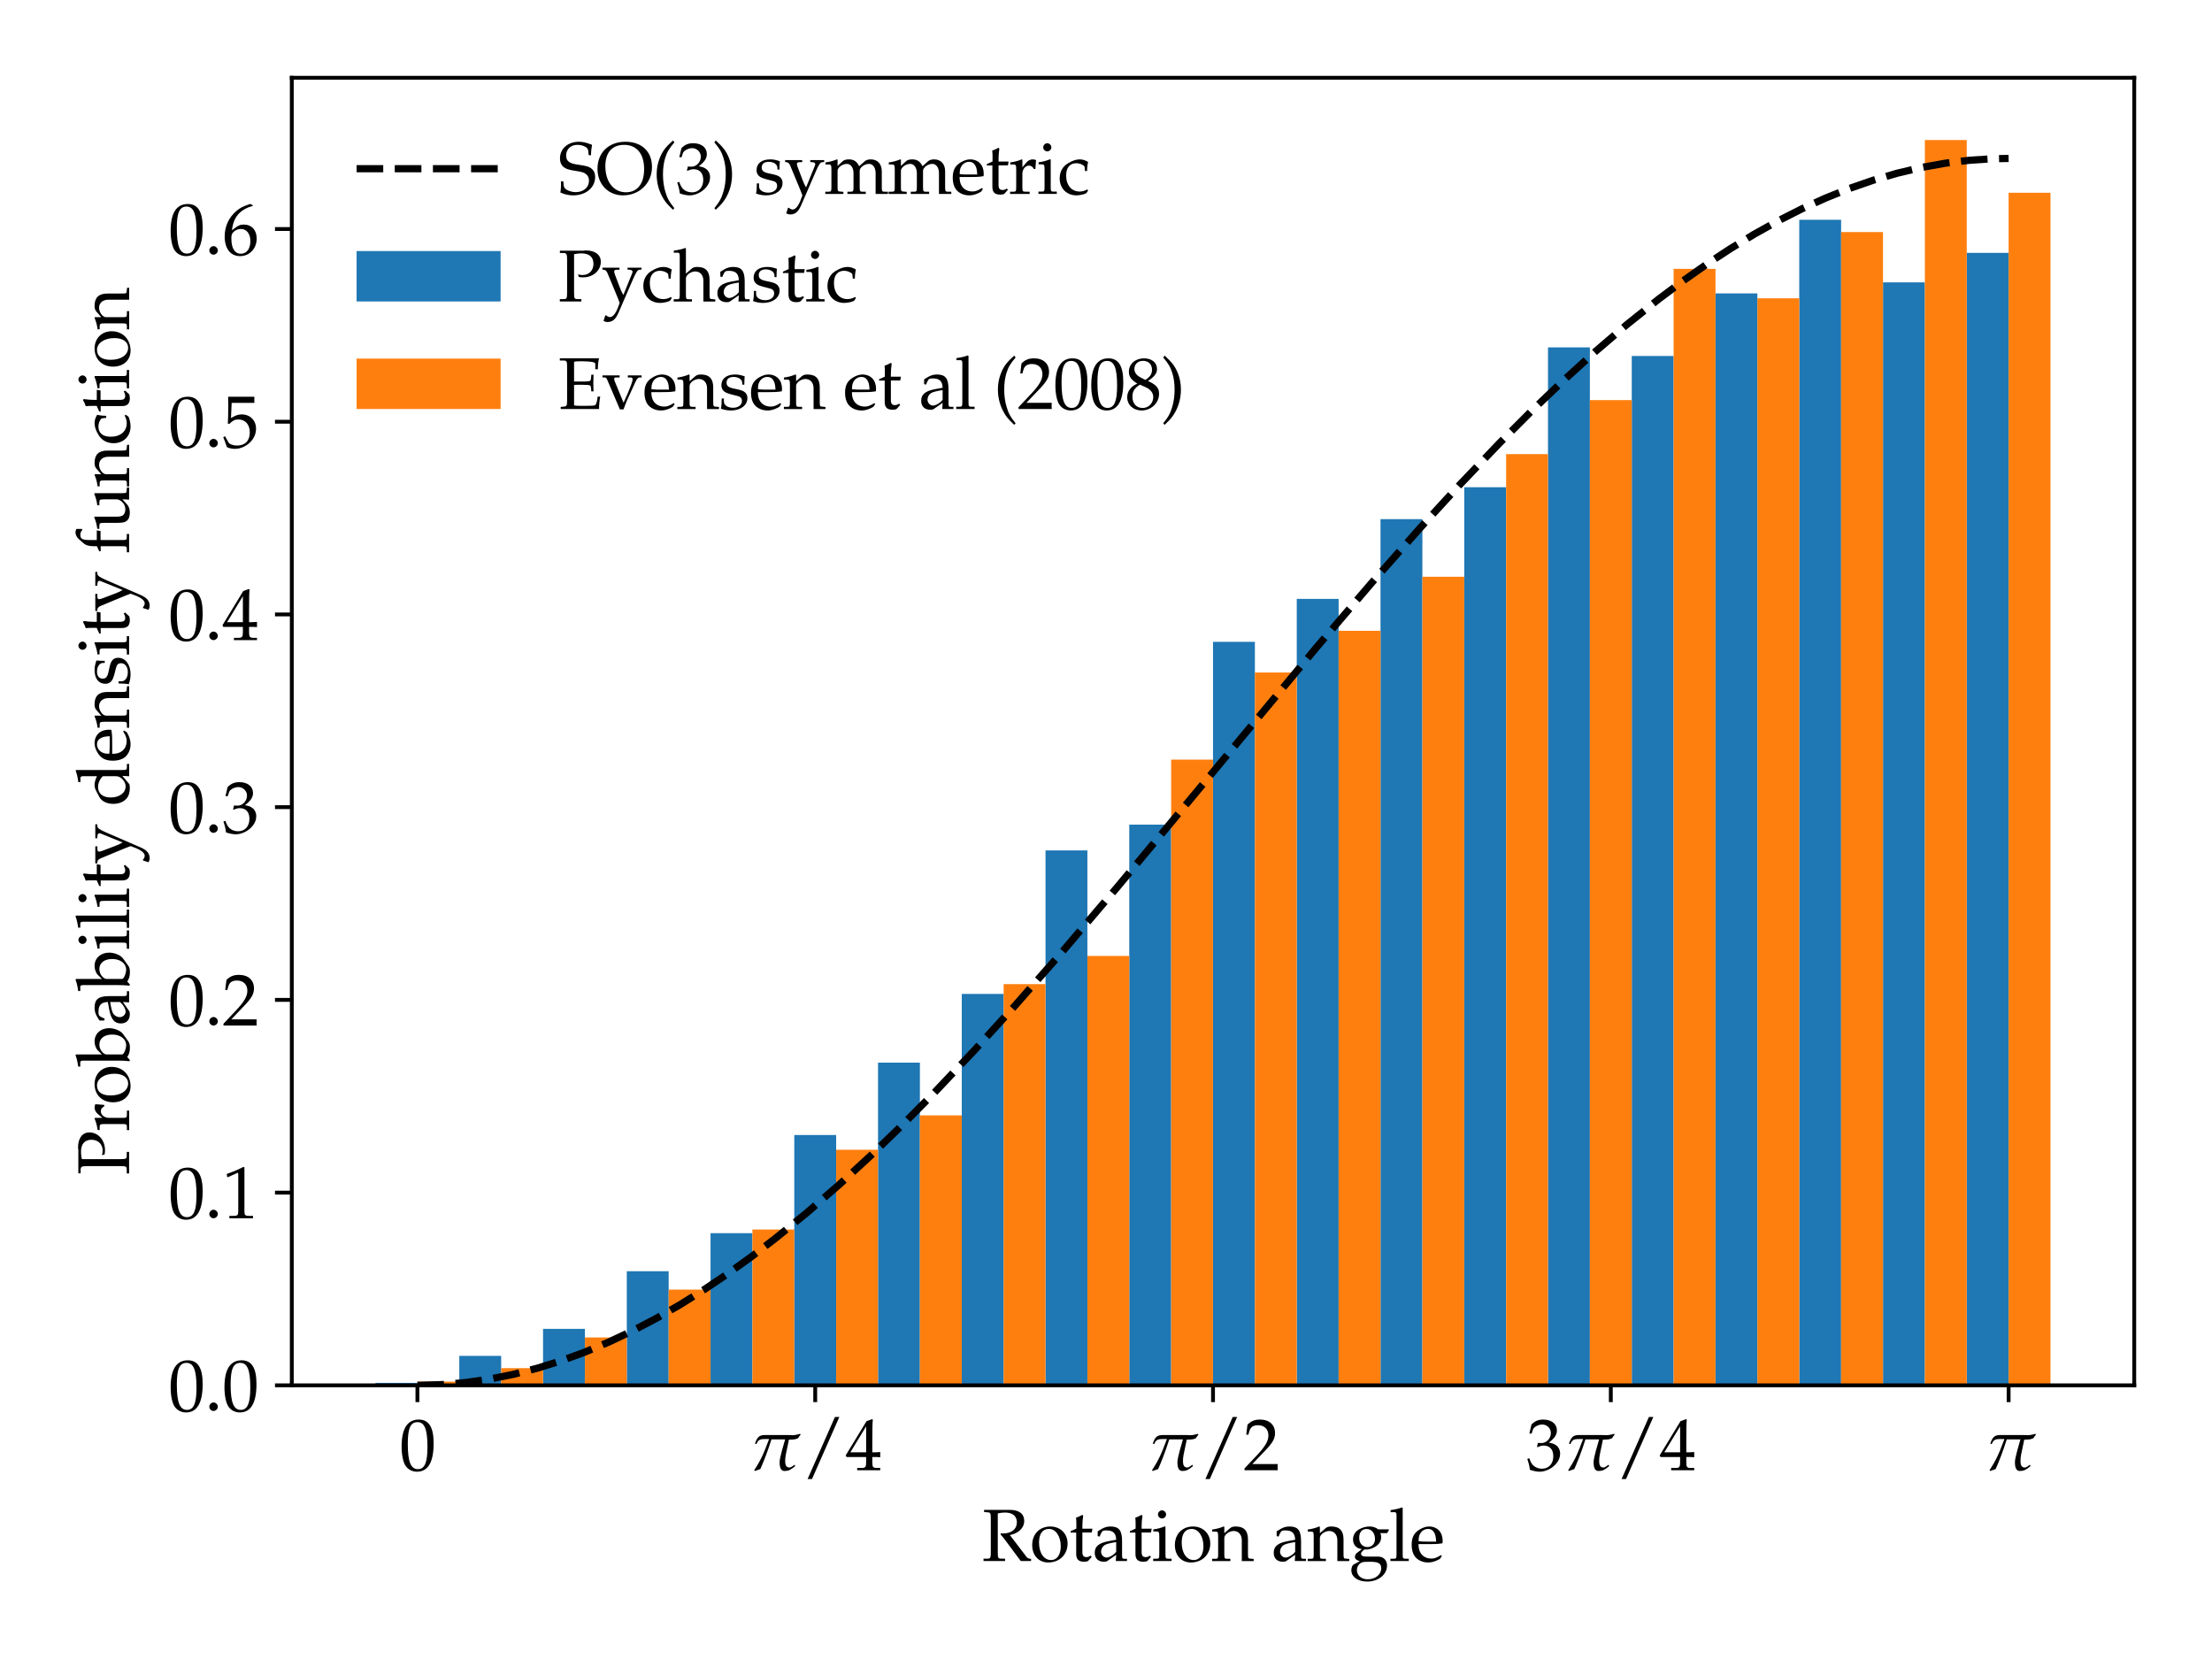 <?xml version="1.0" encoding="utf-8" standalone="no"?>
<!DOCTYPE svg PUBLIC "-//W3C//DTD SVG 1.1//EN"
  "http://www.w3.org/Graphics/SVG/1.1/DTD/svg11.dtd">
<svg height="345.6pt" version="1.1" viewBox="0 0 460.8 345.6" width="460.8pt" xmlns="http://www.w3.org/2000/svg" xmlns:xlink="http://www.w3.org/1999/xlink">
 <defs>
  <style type="text/css">*{stroke-linecap:butt;stroke-linejoin:round;}</style>
 </defs>
 <g id="figure_1">
  <g id="patch_1">
   <path d="M 0 345.6 
L 460.8 345.6 
L 460.8 0 
L 0 0 
z
" style="fill:#ffffff;"/>
  </g>
  <g id="axes_1">
   <g id="patch_2">
    <path d="M 60.786 288.587 
L 444.6 288.587 
L 444.6 16.2 
L 60.786 16.2 
z
" style="fill:#ffffff;"/>
   </g>
   <g id="patch_3">
    <path clip-path="url(#p893adc89e2)" d="M 78.232 288.587 
L 86.956 288.587 
L 86.956 288.076 
L 78.232 288.076 
z
" style="fill:#1f77b4;"/>
   </g>
   <g id="patch_4">
    <path clip-path="url(#p893adc89e2)" d="M 95.679 288.587 
L 104.402 288.587 
L 104.402 282.453 
L 95.679 282.453 
z
" style="fill:#1f77b4;"/>
   </g>
   <g id="patch_5">
    <path clip-path="url(#p893adc89e2)" d="M 113.125 288.587 
L 121.848 288.587 
L 121.848 276.83 
L 113.125 276.83 
z
" style="fill:#1f77b4;"/>
   </g>
   <g id="patch_6">
    <path clip-path="url(#p893adc89e2)" d="M 130.571 288.587 
L 139.294 288.587 
L 139.294 264.818 
L 130.571 264.818 
z
" style="fill:#1f77b4;"/>
   </g>
   <g id="patch_7">
    <path clip-path="url(#p893adc89e2)" d="M 148.017 288.587 
L 156.74 288.587 
L 156.74 256.895 
L 148.017 256.895 
z
" style="fill:#1f77b4;"/>
   </g>
   <g id="patch_8">
    <path clip-path="url(#p893adc89e2)" d="M 165.463 288.587 
L 174.186 288.587 
L 174.186 236.448 
L 165.463 236.448 
z
" style="fill:#1f77b4;"/>
   </g>
   <g id="patch_9">
    <path clip-path="url(#p893adc89e2)" d="M 182.909 288.587 
L 191.632 288.587 
L 191.632 221.369 
L 182.909 221.369 
z
" style="fill:#1f77b4;"/>
   </g>
   <g id="patch_10">
    <path clip-path="url(#p893adc89e2)" d="M 200.355 288.587 
L 209.078 288.587 
L 209.078 207.056 
L 200.355 207.056 
z
" style="fill:#1f77b4;"/>
   </g>
   <g id="patch_11">
    <path clip-path="url(#p893adc89e2)" d="M 217.801 288.587 
L 226.524 288.587 
L 226.524 177.153 
L 217.801 177.153 
z
" style="fill:#1f77b4;"/>
   </g>
   <g id="patch_12">
    <path clip-path="url(#p893adc89e2)" d="M 235.247 288.587 
L 243.97 288.587 
L 243.97 171.786 
L 235.247 171.786 
z
" style="fill:#1f77b4;"/>
   </g>
   <g id="patch_13">
    <path clip-path="url(#p893adc89e2)" d="M 252.693 288.587 
L 261.416 288.587 
L 261.416 133.704 
L 252.693 133.704 
z
" style="fill:#1f77b4;"/>
   </g>
   <g id="patch_14">
    <path clip-path="url(#p893adc89e2)" d="M 270.139 288.587 
L 278.862 288.587 
L 278.862 124.759 
L 270.139 124.759 
z
" style="fill:#1f77b4;"/>
   </g>
   <g id="patch_15">
    <path clip-path="url(#p893adc89e2)" d="M 287.585 288.587 
L 296.308 288.587 
L 296.308 108.146 
L 287.585 108.146 
z
" style="fill:#1f77b4;"/>
   </g>
   <g id="patch_16">
    <path clip-path="url(#p893adc89e2)" d="M 305.031 288.587 
L 313.754 288.587 
L 313.754 101.501 
L 305.031 101.501 
z
" style="fill:#1f77b4;"/>
   </g>
   <g id="patch_17">
    <path clip-path="url(#p893adc89e2)" d="M 322.477 288.587 
L 331.201 288.587 
L 331.201 72.364 
L 322.477 72.364 
z
" style="fill:#1f77b4;"/>
   </g>
   <g id="patch_18">
    <path clip-path="url(#p893adc89e2)" d="M 339.924 288.587 
L 348.647 288.587 
L 348.647 74.153 
L 339.924 74.153 
z
" style="fill:#1f77b4;"/>
   </g>
   <g id="patch_19">
    <path clip-path="url(#p893adc89e2)" d="M 357.37 288.587 
L 366.093 288.587 
L 366.093 61.119 
L 357.37 61.119 
z
" style="fill:#1f77b4;"/>
   </g>
   <g id="patch_20">
    <path clip-path="url(#p893adc89e2)" d="M 374.816 288.587 
L 383.539 288.587 
L 383.539 45.784 
L 374.816 45.784 
z
" style="fill:#1f77b4;"/>
   </g>
   <g id="patch_21">
    <path clip-path="url(#p893adc89e2)" d="M 392.262 288.587 
L 400.985 288.587 
L 400.985 58.818 
L 392.262 58.818 
z
" style="fill:#1f77b4;"/>
   </g>
   <g id="patch_22">
    <path clip-path="url(#p893adc89e2)" d="M 409.708 288.587 
L 418.431 288.587 
L 418.431 52.684 
L 409.708 52.684 
z
" style="fill:#1f77b4;"/>
   </g>
   <g id="patch_23">
    <path clip-path="url(#p893adc89e2)" d="M 86.956 288.587 
L 95.679 288.587 
L 95.679 287.82 
L 86.956 287.82 
z
" style="fill:#ff7f0e;"/>
   </g>
   <g id="patch_24">
    <path clip-path="url(#p893adc89e2)" d="M 104.402 288.587 
L 113.125 288.587 
L 113.125 285.009 
L 104.402 285.009 
z
" style="fill:#ff7f0e;"/>
   </g>
   <g id="patch_25">
    <path clip-path="url(#p893adc89e2)" d="M 121.848 288.587 
L 130.571 288.587 
L 130.571 278.619 
L 121.848 278.619 
z
" style="fill:#ff7f0e;"/>
   </g>
   <g id="patch_26">
    <path clip-path="url(#p893adc89e2)" d="M 139.294 288.587 
L 148.017 288.587 
L 148.017 268.652 
L 139.294 268.652 
z
" style="fill:#ff7f0e;"/>
   </g>
   <g id="patch_27">
    <path clip-path="url(#p893adc89e2)" d="M 156.74 288.587 
L 165.463 288.587 
L 165.463 256.128 
L 156.74 256.128 
z
" style="fill:#ff7f0e;"/>
   </g>
   <g id="patch_28">
    <path clip-path="url(#p893adc89e2)" d="M 174.186 288.587 
L 182.909 288.587 
L 182.909 239.515 
L 174.186 239.515 
z
" style="fill:#ff7f0e;"/>
   </g>
   <g id="patch_29">
    <path clip-path="url(#p893adc89e2)" d="M 191.632 288.587 
L 200.355 288.587 
L 200.355 232.359 
L 191.632 232.359 
z
" style="fill:#ff7f0e;"/>
   </g>
   <g id="patch_30">
    <path clip-path="url(#p893adc89e2)" d="M 209.078 288.587 
L 217.801 288.587 
L 217.801 205.012 
L 209.078 205.012 
z
" style="fill:#ff7f0e;"/>
   </g>
   <g id="patch_31">
    <path clip-path="url(#p893adc89e2)" d="M 226.524 288.587 
L 235.247 288.587 
L 235.247 199.133 
L 226.524 199.133 
z
" style="fill:#ff7f0e;"/>
   </g>
   <g id="patch_32">
    <path clip-path="url(#p893adc89e2)" d="M 243.97 288.587 
L 252.693 288.587 
L 252.693 158.24 
L 243.97 158.24 
z
" style="fill:#ff7f0e;"/>
   </g>
   <g id="patch_33">
    <path clip-path="url(#p893adc89e2)" d="M 261.416 288.587 
L 270.139 288.587 
L 270.139 140.094 
L 261.416 140.094 
z
" style="fill:#ff7f0e;"/>
   </g>
   <g id="patch_34">
    <path clip-path="url(#p893adc89e2)" d="M 278.862 288.587 
L 287.585 288.587 
L 287.585 131.404 
L 278.862 131.404 
z
" style="fill:#ff7f0e;"/>
   </g>
   <g id="patch_35">
    <path clip-path="url(#p893adc89e2)" d="M 296.308 288.587 
L 305.031 288.587 
L 305.031 120.158 
L 296.308 120.158 
z
" style="fill:#ff7f0e;"/>
   </g>
   <g id="patch_36">
    <path clip-path="url(#p893adc89e2)" d="M 313.754 288.587 
L 322.477 288.587 
L 322.477 94.6 
L 313.754 94.6 
z
" style="fill:#ff7f0e;"/>
   </g>
   <g id="patch_37">
    <path clip-path="url(#p893adc89e2)" d="M 331.201 288.587 
L 339.924 288.587 
L 339.924 83.354 
L 331.201 83.354 
z
" style="fill:#ff7f0e;"/>
   </g>
   <g id="patch_38">
    <path clip-path="url(#p893adc89e2)" d="M 348.647 288.587 
L 357.37 288.587 
L 357.37 56.007 
L 348.647 56.007 
z
" style="fill:#ff7f0e;"/>
   </g>
   <g id="patch_39">
    <path clip-path="url(#p893adc89e2)" d="M 366.093 288.587 
L 374.816 288.587 
L 374.816 62.141 
L 366.093 62.141 
z
" style="fill:#ff7f0e;"/>
   </g>
   <g id="patch_40">
    <path clip-path="url(#p893adc89e2)" d="M 383.539 288.587 
L 392.262 288.587 
L 392.262 48.34 
L 383.539 48.34 
z
" style="fill:#ff7f0e;"/>
   </g>
   <g id="patch_41">
    <path clip-path="url(#p893adc89e2)" d="M 400.985 288.587 
L 409.708 288.587 
L 409.708 29.171 
L 400.985 29.171 
z
" style="fill:#ff7f0e;"/>
   </g>
   <g id="patch_42">
    <path clip-path="url(#p893adc89e2)" d="M 418.431 288.587 
L 427.154 288.587 
L 427.154 40.161 
L 418.431 40.161 
z
" style="fill:#ff7f0e;"/>
   </g>
   <g id="matplotlib.axis_1">
    <g id="xtick_1">
     <g id="line2d_1">
      <defs>
       <path d="M 0 0 
L 0 3.5 
" id="m58c19d16b2" style="stroke:#000000;stroke-width:0.8;"/>
      </defs>
      <g>
       <use style="stroke:#000000;stroke-width:0.8;" x="86.956" xlink:href="#m58c19d16b2" y="288.587"/>
      </g>
     </g>
     <g id="text_1">
      <!-- $0$ -->
      <g transform="translate(83.22 306.279)scale(0.15 -0.15)">
       <defs>
        <path d="M 1683 4416 
C 691 4416 186 3628 186 2077 
C 186 1326 320 680 544 366 
C 768 51 1126 -128 1523 -128 
C 2490 -128 2976 705 2976 2346 
C 2976 3749 2560 4416 1683 4416 
z
M 1568 4192 
C 2189 4192 2438 3564 2438 2025 
C 2438 661 2195 96 1606 96 
C 986 96 723 744 723 2308 
C 723 3660 960 4192 1568 4192 
z
" id="URWPalladioL-Roma-30" transform="scale(0.016)"/>
       </defs>
       <use transform="scale(0.996)" xlink:href="#URWPalladioL-Roma-30"/>
      </g>
     </g>
    </g>
    <g id="xtick_2">
     <g id="line2d_2">
      <g>
       <use style="stroke:#000000;stroke-width:0.8;" x="169.824" xlink:href="#m58c19d16b2" y="288.587"/>
      </g>
     </g>
     <g id="text_2">
      <!-- $\pi/4$ -->
      <g transform="translate(156.027 306.279)scale(0.15 -0.15)">
       <defs>
        <path d="M 614 2277 
L 672 2322 
C 806 2701 1062 2720 1427 2720 
C 1504 2720 1619 2720 1754 2720 
C 1216 1254 973 810 454 -6 
L 512 -64 
L 986 101 
C 1216 599 1606 1567 1958 2688 
L 3149 2688 
C 3040 2286 2669 1115 2669 701 
C 2669 21 2912 -64 3110 -64 
C 3437 -64 3622 20 4026 360 
L 3974 482 
L 3821 372 
C 3840 385 3654 238 3546 238 
C 3245 238 3155 425 3155 823 
C 3155 984 3168 1157 3206 1344 
C 3315 1878 3424 2405 3482 2669 
C 3629 2669 3776 2669 3923 2688 
C 4038 2688 4179 2754 4282 2793 
C 4352 2930 4378 2943 4499 3099 
L 4454 3176 
C 4282 3118 3994 3054 3782 3054 
C 3706 3067 3546 3067 3386 3067 
C 2701 3067 1645 3067 1363 3067 
C 883 3067 710 2864 525 2328 
L 614 2277 
z
" id="PazoMath-Italic-70" transform="scale(0.016)"/>
        <path d="M 3322 4640 
L 2938 4640 
L 557 -768 
L 941 -768 
L 3322 4640 
z
" id="URWPalladioL-Roma-2f" transform="scale(0.016)"/>
        <path d="M 1792 1152 
L 1792 673 
C 1792 289 1722 199 1408 199 
L 1011 199 
L 1011 0 
C 1862 0 1862 0 2016 0 
C 2170 0 2170 0 3021 0 
L 3021 199 
L 2714 199 
C 2400 199 2330 282 2330 669 
L 2330 1152 
C 2707 1152 2842 1152 3021 1133 
L 3021 1588 
C 2720 1563 2598 1563 2502 1563 
L 2483 1563 
L 2330 1563 
L 2330 2457 
C 2330 3600 2342 4152 2374 4416 
L 2298 4448 
L 1824 4275 
L 13 1299 
L 83 1152 
L 1792 1152 
z
M 1792 1563 
L 416 1563 
L 1792 3826 
L 1792 1563 
z
" id="URWPalladioL-Roma-34" transform="scale(0.016)"/>
       </defs>
       <use transform="scale(0.996)" xlink:href="#PazoMath-Italic-70"/>
       <use transform="translate(72.527 0)scale(0.996)" xlink:href="#URWPalladioL-Roma-2f"/>
       <use transform="translate(134.146 0)scale(0.996)" xlink:href="#URWPalladioL-Roma-34"/>
      </g>
     </g>
    </g>
    <g id="xtick_3">
     <g id="line2d_3">
      <g>
       <use style="stroke:#000000;stroke-width:0.8;" x="252.693" xlink:href="#m58c19d16b2" y="288.587"/>
      </g>
     </g>
     <g id="text_3">
      <!-- $\pi/2$ -->
      <g transform="translate(238.896 306.279)scale(0.15 -0.15)">
       <defs>
        <path d="M 102 160 
L 102 0 
C 1299 0 1299 0 1530 0 
C 1760 0 1760 0 2995 0 
C 2982 125 2982 186 2982 269 
C 2982 348 2982 407 2995 539 
C 2259 539 1965 539 781 539 
L 1946 1761 
C 2566 2414 2758 2763 2758 3238 
C 2758 3966 2259 4416 1446 4416 
C 986 4416 672 4288 358 3969 
L 250 3099 
L 435 3099 
L 518 3393 
C 621 3763 851 3923 1280 3923 
C 1830 3923 2182 3577 2182 3035 
C 2182 2555 1914 2083 1190 1316 
L 102 160 
z
" id="URWPalladioL-Roma-32" transform="scale(0.016)"/>
       </defs>
       <use transform="scale(0.996)" xlink:href="#PazoMath-Italic-70"/>
       <use transform="translate(72.527 0)scale(0.996)" xlink:href="#URWPalladioL-Roma-2f"/>
       <use transform="translate(134.146 0)scale(0.996)" xlink:href="#URWPalladioL-Roma-32"/>
      </g>
     </g>
    </g>
    <g id="xtick_4">
     <g id="line2d_4">
      <g>
       <use style="stroke:#000000;stroke-width:0.8;" x="335.562" xlink:href="#m58c19d16b2" y="288.587"/>
      </g>
     </g>
     <g id="text_4">
      <!-- $3\pi/4$ -->
      <g transform="translate(317.936 306.279)scale(0.15 -0.15)">
       <defs>
        <path d="M 275 3197 
L 474 3197 
L 589 3554 
C 659 3770 1062 3987 1395 3987 
C 1811 3987 2150 3649 2150 3248 
C 2150 2770 1773 2368 1318 2368 
C 1267 2368 1197 2368 1114 2381 
L 1018 2381 
L 941 2047 
L 986 2008 
C 1229 2118 1350 2150 1523 2150 
C 2054 2150 2362 1809 2362 1222 
C 2362 566 1971 135 1376 135 
C 1082 135 819 231 627 411 
C 474 553 390 701 269 1049 
L 96 985 
C 230 593 282 361 320 39 
C 659 -77 941 -128 1178 -128 
C 1690 -128 2278 161 2630 593 
C 2848 857 2957 1140 2957 1442 
C 2957 1751 2829 2022 2598 2182 
C 2438 2298 2291 2350 1971 2407 
C 2483 2803 2675 3096 2675 3472 
C 2675 4040 2202 4416 1491 4416 
C 1056 4416 768 4295 461 3989 
L 275 3197 
z
" id="URWPalladioL-Roma-33" transform="scale(0.016)"/>
       </defs>
       <use transform="scale(0.996)" xlink:href="#URWPalladioL-Roma-33"/>
       <use transform="translate(51.059 0)scale(0.996)" xlink:href="#PazoMath-Italic-70"/>
       <use transform="translate(123.585 0)scale(0.996)" xlink:href="#URWPalladioL-Roma-2f"/>
       <use transform="translate(185.204 0)scale(0.996)" xlink:href="#URWPalladioL-Roma-34"/>
      </g>
     </g>
    </g>
    <g id="xtick_5">
     <g id="line2d_5">
      <g>
       <use style="stroke:#000000;stroke-width:0.8;" x="418.431" xlink:href="#m58c19d16b2" y="288.587"/>
      </g>
     </g>
     <g id="text_5">
      <!-- $\pi$ -->
      <g transform="translate(413.365 306.279)scale(0.15 -0.15)">
       <use transform="scale(0.996)" xlink:href="#PazoMath-Italic-70"/>
      </g>
     </g>
    </g>
    <g id="text_6">
     <!-- Rotation angle -->
     <g transform="translate(204.552 325.186)scale(0.15 -0.15)">
      <defs>
       <path d="M 1382 4147 
C 1600 4198 1792 4224 2010 4224 
C 2675 4224 3046 3915 3046 3367 
C 3046 2775 2579 2401 1837 2401 
C 1792 2401 1734 2401 1651 2407 
L 1613 2330 
C 1683 2246 1702 2221 1779 2137 
C 1869 2035 1888 2009 1946 1932 
L 3123 346 
C 3162 295 3200 243 3238 199 
C 3283 141 3322 83 3386 0 
C 3686 0 3750 0 3821 0 
C 3878 0 3878 0 4282 0 
L 4282 186 
C 4077 205 3974 244 3891 354 
L 2438 2259 
C 2797 2349 2963 2419 3174 2566 
C 3507 2803 3686 3123 3686 3495 
C 3686 4109 3238 4455 2445 4455 
L 2342 4455 
C 1510 4455 1510 4455 1293 4455 
C 1082 4455 1082 4455 186 4455 
L 186 4275 
L 448 4243 
C 742 4243 774 4184 774 3679 
L 774 769 
C 774 257 742 205 448 205 
L 141 205 
L 141 0 
C 518 0 742 0 1075 0 
C 1408 0 1638 0 2016 0 
L 2016 205 
L 1709 205 
C 1414 205 1382 256 1382 768 
L 1382 4147 
z
" id="URWPalladioL-Roma-52" transform="scale(0.016)"/>
       <path d="M 1786 3008 
C 851 3008 205 2347 205 1392 
C 205 487 774 -128 1600 -128 
C 2586 -128 3290 558 3290 1520 
C 3290 2386 2662 3008 1786 3008 
z
M 1670 2796 
C 2259 2796 2694 2155 2694 1283 
C 2694 545 2368 83 1850 83 
C 1222 83 800 699 800 1610 
C 800 2379 1107 2796 1670 2796 
z
" id="URWPalladioL-Roma-6f" transform="scale(0.016)"/>
       <path d="M 627 2476 
L 627 619 
C 627 142 838 -64 1331 -64 
C 1478 -64 1632 -32 1670 13 
L 1978 353 
L 1894 463 
C 1734 372 1638 340 1517 340 
C 1267 340 1165 470 1165 788 
L 1165 2489 
L 1984 2489 
L 2042 2816 
L 1165 2816 
L 1165 3056 
C 1165 3321 1184 3547 1235 3951 
L 1158 4021 
C 1005 3925 813 3842 614 3778 
C 634 3585 640 3463 640 3271 
L 640 2822 
L 141 2598 
L 141 2476 
L 627 2476 
z
" id="URWPalladioL-Roma-74" transform="scale(0.016)"/>
       <path d="M 2074 538 
L 2042 -1 
C 2458 -1 2458 -1 2541 -1 
C 2573 -1 2733 -1 3014 -1 
L 3014 192 
L 2765 192 
C 2611 192 2586 244 2586 558 
L 2586 1731 
C 2586 2668 2317 3008 1574 3008 
C 1299 3008 1043 2937 800 2791 
L 461 2585 
L 461 2171 
L 627 2126 
L 710 2323 
C 845 2623 909 2668 1203 2668 
C 1805 2668 2054 2431 2074 1852 
L 1440 1736 
C 570 1577 205 1277 205 722 
C 205 224 506 -64 1011 -64 
C 1126 -64 1235 -45 1280 -13 
L 2074 538 
z
M 2074 806 
C 1888 544 1485 302 1235 302 
C 979 302 755 538 755 812 
C 755 1048 883 1271 1075 1392 
C 1235 1488 1587 1577 2074 1648 
L 2074 806 
z
" id="URWPalladioL-Roma-61" transform="scale(0.016)"/>
       <path d="M 1203 2993 
L 1146 3019 
C 819 2884 486 2793 147 2755 
L 147 2576 
L 384 2576 
C 640 2576 666 2531 666 2105 
L 666 651 
C 666 244 646 199 429 199 
L 134 199 
L 134 0 
C 774 0 774 0 934 0 
C 1094 0 1094 0 1734 0 
L 1734 199 
L 1440 199 
C 1222 199 1203 244 1203 651 
L 1203 2993 
z
M 909 4416 
C 717 4416 550 4249 550 4056 
C 550 3870 717 3704 902 3704 
C 1088 3704 1261 3870 1261 4056 
C 1261 4236 1088 4416 909 4416 
z
" id="URWPalladioL-Roma-69" transform="scale(0.016)"/>
       <path d="M 2624 -7 
C 3014 -7 3021 -7 3130 -7 
C 3219 -7 3219 -7 3661 -7 
L 3661 179 
L 3398 205 
C 3181 205 3162 244 3162 654 
L 3162 1892 
C 3162 2642 2810 3008 2093 3008 
C 1856 3008 1722 2963 1587 2847 
L 1101 2424 
L 1101 2982 
L 1043 3008 
C 717 2873 384 2783 45 2745 
L 45 2565 
L 282 2565 
C 538 2565 563 2520 563 2094 
L 563 643 
C 563 237 544 192 326 192 
L 38 192 
L 38 -7 
C 474 -7 646 -7 832 -7 
C 1018 -7 1190 -7 1626 -7 
L 1626 192 
L 1338 192 
C 1120 192 1101 237 1101 643 
L 1101 2011 
C 1101 2300 1523 2616 1914 2616 
C 2342 2616 2624 2297 2624 1806 
L 2624 -7 
z
" id="URWPalladioL-Roma-6e" transform="scale(0.016)"/>
       <path d="M 3322 2432 
L 3482 2695 
L 3456 2759 
L 2547 2759 
C 2310 2937 2080 3008 1766 3008 
C 1485 3008 1158 2920 896 2768 
C 538 2567 352 2258 352 1874 
C 352 1408 646 1087 1120 1036 
L 614 640 
C 550 543 518 459 518 361 
C 518 180 634 76 941 -14 
L 384 -316 
C 294 -367 205 -604 205 -803 
C 205 -1388 774 -1792 1587 -1792 
C 2554 -1792 3315 -1182 3315 -399 
C 3315 63 3008 384 2560 384 
L 1536 384 
C 1203 384 1050 462 1050 639 
C 1050 724 1101 795 1267 939 
C 1306 972 1318 985 1344 1011 
C 1408 1004 1446 998 1498 998 
C 1773 998 2112 1118 2374 1300 
C 2662 1507 2803 1759 2803 2093 
C 2803 2218 2784 2300 2733 2432 
L 3322 2432 
z
M 1536 2790 
C 1971 2790 2266 2438 2266 1905 
C 2266 1499 1997 1216 1606 1216 
C 1178 1216 890 1542 890 2025 
C 890 2507 1126 2790 1536 2790 
z
M 1837 -65 
C 2560 -65 2810 -212 2810 -630 
C 2810 -1182 2304 -1593 1632 -1593 
C 1075 -1593 691 -1266 691 -790 
C 691 -502 858 -238 1114 -129 
C 1216 -78 1395 -65 1837 -65 
z
" id="URWPalladioL-Roma-67" transform="scale(0.016)"/>
       <path d="M 147 4256 
L 506 4256 
C 621 4256 666 4185 666 3992 
L 666 651 
C 666 244 646 199 429 199 
L 134 199 
L 134 0 
C 774 0 774 0 934 0 
C 1094 0 1094 0 1734 0 
L 1734 199 
L 1440 199 
C 1222 199 1203 244 1203 650 
L 1203 4621 
L 1146 4673 
C 864 4564 653 4512 147 4435 
L 147 4256 
z
" id="URWPalladioL-Roma-6c" transform="scale(0.016)"/>
       <path d="M 2797 447 
L 2714 511 
C 2304 269 2157 212 1882 212 
C 1466 212 1120 398 941 711 
C 819 921 774 1101 762 1472 
L 1696 1472 
C 2138 1472 2413 1472 2854 1544 
C 2861 1634 2867 1693 2867 1771 
C 2867 2520 2394 3008 1677 3008 
C 1440 3008 1165 2924 902 2770 
C 378 2469 166 2071 166 1404 
C 166 1000 262 654 435 410 
C 691 71 1120 -128 1600 -128 
C 1837 -128 2074 -77 2336 37 
C 2509 108 2643 191 2669 230 
L 2797 447 
z
M 2298 1690 
C 1965 1690 1811 1690 1581 1690 
C 1286 1690 1120 1690 774 1722 
C 774 2027 800 2169 883 2337 
C 1018 2622 1293 2796 1600 2796 
C 1811 2796 1978 2711 2093 2534 
C 2234 2319 2278 2129 2298 1690 
z
" id="URWPalladioL-Roma-65" transform="scale(0.016)"/>
      </defs>
      <use transform="scale(0.996)" xlink:href="#URWPalladioL-Roma-52"/>
      <use transform="translate(66.55 0)scale(0.996)" xlink:href="#URWPalladioL-Roma-6f"/>
      <use transform="translate(120.945 0)scale(0.996)" xlink:href="#URWPalladioL-Roma-74"/>
      <use transform="translate(153.422 0)scale(0.996)" xlink:href="#URWPalladioL-Roma-61"/>
      <use transform="translate(203.236 0)scale(0.996)" xlink:href="#URWPalladioL-Roma-74"/>
      <use transform="translate(235.713 0)scale(0.996)" xlink:href="#URWPalladioL-Roma-69"/>
      <use transform="translate(264.703 0)scale(0.996)" xlink:href="#URWPalladioL-Roma-6f"/>
      <use transform="translate(319.099 0)scale(0.996)" xlink:href="#URWPalladioL-Roma-6e"/>
      <use transform="translate(401.987 0)scale(0.996)" xlink:href="#URWPalladioL-Roma-61"/>
      <use transform="translate(451.8 0)scale(0.996)" xlink:href="#URWPalladioL-Roma-6e"/>
      <use transform="translate(509.783 0)scale(0.996)" xlink:href="#URWPalladioL-Roma-67"/>
      <use transform="translate(565.174 0)scale(0.996)" xlink:href="#URWPalladioL-Roma-6c"/>
      <use transform="translate(594.165 0)scale(0.996)" xlink:href="#URWPalladioL-Roma-65"/>
     </g>
    </g>
   </g>
   <g id="matplotlib.axis_2">
    <g id="ytick_1">
     <g id="line2d_6">
      <defs>
       <path d="M 0 0 
L -3.5 0 
" id="m42692696b9" style="stroke:#000000;stroke-width:0.8;"/>
      </defs>
      <g>
       <use style="stroke:#000000;stroke-width:0.8;" x="60.786" xlink:href="#m42692696b9" y="288.587"/>
      </g>
     </g>
     <g id="text_7">
      <!-- $\mathdefault{0.0}$ -->
      <g transform="translate(35.106 293.933)scale(0.15 -0.15)">
       <defs>
        <path d="M 794 744 
C 602 744 429 564 429 372 
C 429 179 602 0 787 0 
C 992 0 1171 173 1171 372 
C 1171 564 992 744 794 744 
z
" id="URWPalladioL-Roma-2e" transform="scale(0.016)"/>
       </defs>
       <use transform="scale(0.996)" xlink:href="#URWPalladioL-Roma-30"/>
       <use transform="translate(49.813 0)scale(0.996)" xlink:href="#URWPalladioL-Roma-2e"/>
       <use transform="translate(74.72 0)scale(0.996)" xlink:href="#URWPalladioL-Roma-30"/>
      </g>
     </g>
    </g>
    <g id="ytick_2">
     <g id="line2d_7">
      <g>
       <use style="stroke:#000000;stroke-width:0.8;" x="60.786" xlink:href="#m42692696b9" y="248.44"/>
      </g>
     </g>
     <g id="text_8">
      <!-- $\mathdefault{0.1}$ -->
      <g transform="translate(35.106 253.786)scale(0.15 -0.15)">
       <defs>
        <path d="M 429 3584 
L 493 3584 
L 1318 3956 
C 1325 3962 1331 3962 1338 3962 
C 1376 3962 1389 3905 1389 3751 
L 1389 613 
C 1389 276 1318 205 973 205 
L 614 205 
L 614 0 
C 1600 0 1600 0 1670 0 
C 1754 0 1894 0 2112 0 
C 2189 0 2413 0 2675 0 
L 2675 205 
L 2342 205 
C 1990 205 1926 276 1926 612 
L 1926 4443 
L 1837 4475 
C 1421 4257 966 4065 384 3860 
L 429 3584 
z
" id="URWPalladioL-Roma-31" transform="scale(0.016)"/>
       </defs>
       <use transform="scale(0.996)" xlink:href="#URWPalladioL-Roma-30"/>
       <use transform="translate(49.813 0)scale(0.996)" xlink:href="#URWPalladioL-Roma-2e"/>
       <use transform="translate(74.72 0)scale(0.996)" xlink:href="#URWPalladioL-Roma-31"/>
      </g>
     </g>
    </g>
    <g id="ytick_3">
     <g id="line2d_8">
      <g>
       <use style="stroke:#000000;stroke-width:0.8;" x="60.786" xlink:href="#m42692696b9" y="208.293"/>
      </g>
     </g>
     <g id="text_9">
      <!-- $\mathdefault{0.2}$ -->
      <g transform="translate(35.106 213.64)scale(0.15 -0.15)">
       <use transform="scale(0.996)" xlink:href="#URWPalladioL-Roma-30"/>
       <use transform="translate(49.813 0)scale(0.996)" xlink:href="#URWPalladioL-Roma-2e"/>
       <use transform="translate(74.72 0)scale(0.996)" xlink:href="#URWPalladioL-Roma-32"/>
      </g>
     </g>
    </g>
    <g id="ytick_4">
     <g id="line2d_9">
      <g>
       <use style="stroke:#000000;stroke-width:0.8;" x="60.786" xlink:href="#m42692696b9" y="168.147"/>
      </g>
     </g>
     <g id="text_10">
      <!-- $\mathdefault{0.3}$ -->
      <g transform="translate(35.106 173.493)scale(0.15 -0.15)">
       <use transform="scale(0.996)" xlink:href="#URWPalladioL-Roma-30"/>
       <use transform="translate(49.813 0)scale(0.996)" xlink:href="#URWPalladioL-Roma-2e"/>
       <use transform="translate(74.72 0)scale(0.996)" xlink:href="#URWPalladioL-Roma-33"/>
      </g>
     </g>
    </g>
    <g id="ytick_5">
     <g id="line2d_10">
      <g>
       <use style="stroke:#000000;stroke-width:0.8;" x="60.786" xlink:href="#m42692696b9" y="128"/>
      </g>
     </g>
     <g id="text_11">
      <!-- $\mathdefault{0.4}$ -->
      <g transform="translate(35.106 133.346)scale(0.15 -0.15)">
       <use transform="scale(0.996)" xlink:href="#URWPalladioL-Roma-30"/>
       <use transform="translate(49.813 0)scale(0.996)" xlink:href="#URWPalladioL-Roma-2e"/>
       <use transform="translate(74.72 0)scale(0.996)" xlink:href="#URWPalladioL-Roma-34"/>
      </g>
     </g>
    </g>
    <g id="ytick_6">
     <g id="line2d_11">
      <g>
       <use style="stroke:#000000;stroke-width:0.8;" x="60.786" xlink:href="#m42692696b9" y="87.853"/>
      </g>
     </g>
     <g id="text_12">
      <!-- $\mathdefault{0.5}$ -->
      <g transform="translate(35.106 93.199)scale(0.15 -0.15)">
       <defs>
        <path d="M 813 3877 
C 1638 3877 1997 3877 2765 3877 
L 2797 3907 
C 2784 4016 2784 4064 2784 4144 
C 2784 4229 2784 4277 2797 4386 
L 2765 4416 
C 2285 4416 1997 4416 1651 4416 
C 1299 4416 1018 4416 538 4416 
L 506 4403 
C 512 4011 518 3729 518 3523 
C 518 2977 499 2360 480 2077 
L 608 2038 
C 909 2341 1082 2432 1395 2432 
C 2010 2432 2394 1993 2394 1296 
C 2394 580 1984 160 1286 160 
C 941 160 621 277 531 444 
L 237 973 
L 83 883 
C 230 516 307 310 397 27 
C 576 -71 832 -128 1107 -128 
C 1536 -128 1990 59 2342 368 
C 2733 716 2938 1154 2938 1630 
C 2938 2359 2419 2874 1690 2874 
C 1382 2874 1152 2791 755 2554 
L 813 3877 
z
" id="URWPalladioL-Roma-35" transform="scale(0.016)"/>
       </defs>
       <use transform="scale(0.996)" xlink:href="#URWPalladioL-Roma-30"/>
       <use transform="translate(49.813 0)scale(0.996)" xlink:href="#URWPalladioL-Roma-2e"/>
       <use transform="translate(74.72 0)scale(0.996)" xlink:href="#URWPalladioL-Roma-35"/>
      </g>
     </g>
    </g>
    <g id="ytick_7">
     <g id="line2d_12">
      <g>
       <use style="stroke:#000000;stroke-width:0.8;" x="60.786" xlink:href="#m42692696b9" y="47.706"/>
      </g>
     </g>
     <g id="text_13">
      <!-- $\mathdefault{0.6}$ -->
      <g transform="translate(35.106 53.052)scale(0.15 -0.15)">
       <defs>
        <path d="M 2662 4310 
L 2426 4419 
C 1811 4214 1549 4086 1222 3804 
C 563 3246 205 2464 205 1585 
C 205 526 717 -128 1542 -128 
C 2374 -128 2995 532 2995 1405 
C 2995 2143 2554 2624 1875 2624 
C 1555 2624 1363 2540 986 2239 
C 915 2181 909 2175 838 2124 
C 973 3284 1510 3913 2662 4259 
L 2662 4310 
z
M 1632 2239 
C 2118 2239 2445 1816 2445 1181 
C 2445 513 2118 83 1626 83 
C 1082 83 787 551 787 1412 
C 787 1636 813 1758 883 1867 
C 1024 2085 1325 2239 1632 2239 
z
" id="URWPalladioL-Roma-36" transform="scale(0.016)"/>
       </defs>
       <use transform="scale(0.996)" xlink:href="#URWPalladioL-Roma-30"/>
       <use transform="translate(49.813 0)scale(0.996)" xlink:href="#URWPalladioL-Roma-2e"/>
       <use transform="translate(74.72 0)scale(0.996)" xlink:href="#URWPalladioL-Roma-36"/>
      </g>
     </g>
    </g>
    <g id="text_14">
     <!-- Probability density function -->
     <g transform="translate(26.892 244.776)rotate(-90)scale(0.15 -0.15)">
      <defs>
       <path d="M 1382 4116 
C 1606 4166 1792 4192 2010 4192 
C 2701 4192 3072 3875 3072 3273 
C 3072 2703 2682 2304 2125 2304 
C 1990 2304 1894 2317 1728 2367 
L 1792 2137 
C 1946 2105 2035 2099 2163 2099 
C 3040 2099 3712 2692 3712 3459 
C 3712 4071 3213 4448 2400 4448 
C 2368 4448 2304 4448 2221 4423 
C 1984 4423 1498 4423 1312 4423 
C 1171 4423 1171 4423 147 4423 
L 147 4224 
L 435 4224 
C 723 4224 774 4140 774 3663 
L 774 766 
C 774 256 742 205 448 205 
L 141 205 
L 141 0 
C 518 0 742 0 1075 0 
C 1408 0 1638 0 2016 0 
L 2016 205 
L 1709 205 
C 1414 205 1382 256 1382 764 
L 1382 4116 
z
" id="URWPalladioL-Roma-50" transform="scale(0.016)"/>
       <path d="M 147 2565 
L 384 2565 
C 640 2565 666 2520 666 2094 
L 666 643 
C 666 237 646 192 429 192 
L 134 192 
L 134 -7 
C 595 -7 762 -7 922 -7 
C 1050 -7 1050 -7 1837 -7 
L 1837 192 
L 1504 192 
C 1216 192 1203 211 1203 638 
L 1203 1751 
C 1203 2139 1459 2463 1773 2463 
C 1965 2463 2099 2373 2202 2169 
L 2336 2169 
L 2394 2937 
C 2323 2982 2208 3008 2093 3008 
C 1901 3008 1696 2905 1562 2745 
L 1203 2322 
L 1203 2982 
L 1146 3008 
C 819 2873 486 2783 147 2745 
L 147 2565 
z
" id="URWPalladioL-Roma-72" transform="scale(0.016)"/>
       <path d="M 960 4620 
L 902 4672 
C 621 4563 410 4511 -96 4434 
L -96 4255 
L 262 4255 
C 378 4255 422 4184 422 3991 
L 422 989 
C 422 591 416 416 371 -33 
L 474 -71 
L 730 160 
C 986 -7 1216 -71 1555 -71 
C 1805 -71 1971 -26 2106 70 
L 2746 531 
C 3027 735 3251 1266 3251 1733 
C 3251 2476 2771 3008 2093 3008 
C 1792 3008 1478 2892 1312 2725 
L 960 2367 
L 960 4620 
z
M 960 1977 
C 960 2066 1024 2181 1126 2297 
C 1306 2482 1555 2591 1818 2591 
C 2355 2591 2694 2156 2694 1472 
C 2694 755 2310 256 1766 256 
C 1434 256 960 460 960 601 
L 960 1977 
z
" id="URWPalladioL-Roma-62" transform="scale(0.016)"/>
       <path d="M 1901 564 
C 1760 808 1690 956 1574 1270 
L 1165 2347 
C 1126 2456 1101 2552 1101 2618 
C 1101 2710 1171 2764 1318 2764 
L 1562 2764 
L 1562 2944 
C 941 2944 941 2944 819 2944 
C 698 2944 698 2944 77 2944 
L 77 2777 
L 192 2764 
C 352 2745 429 2674 525 2451 
L 1222 775 
C 1402 340 1466 186 1581 -134 
L 1434 -524 
C 1229 -1062 979 -1362 736 -1362 
C 634 -1362 518 -1311 410 -1215 
L 326 -1215 
L 173 -1696 
C 294 -1760 397 -1792 518 -1792 
C 947 -1792 1222 -1562 1466 -1005 
L 2765 1990 
C 3021 2572 3142 2745 3302 2764 
L 3482 2777 
L 3482 2944 
C 2976 2944 2976 2944 2874 2944 
C 2771 2944 2771 2944 2266 2944 
L 2266 2777 
L 2432 2764 
C 2611 2751 2701 2694 2701 2604 
C 2701 2559 2688 2501 2662 2437 
L 1901 564 
z
" id="URWPalladioL-Roma-79" transform="scale(0.016)"/>
       <path d="M 2637 2802 
C 2278 2956 2099 3008 1875 3008 
C 1702 3008 1549 2969 1389 2887 
L 826 2593 
C 461 2401 224 1935 224 1392 
C 224 881 397 460 710 204 
C 928 19 1229 -64 1645 -64 
C 1773 -64 1920 -38 1952 -13 
L 2662 583 
L 2630 -7 
C 2944 -7 3046 -7 3123 -7 
C 3174 -7 3264 -7 3398 -7 
C 3443 -7 3571 -7 3706 -7 
L 3706 192 
L 3411 192 
C 3194 192 3174 237 3174 643 
L 3174 4607 
L 3117 4659 
C 2835 4550 2624 4498 2118 4421 
L 2118 4242 
L 2477 4242 
C 2592 4242 2637 4171 2637 3978 
L 2637 2802 
z
M 2637 1424 
C 2637 1009 2624 946 2541 799 
C 2362 499 2048 302 1747 302 
C 1184 302 781 844 781 1603 
C 781 2298 1126 2706 1702 2706 
C 1946 2706 2202 2623 2426 2470 
C 2560 2381 2637 2298 2637 2246 
L 2637 1424 
z
" id="URWPalladioL-Roma-64" transform="scale(0.016)"/>
       <path d="M 262 917 
C 262 475 243 282 192 26 
C 525 -83 774 -128 1069 -128 
C 1907 -128 2502 321 2502 949 
C 2502 1148 2445 1295 2323 1424 
C 2157 1584 1946 1661 1382 1770 
C 858 1873 685 2001 685 2296 
C 685 2616 909 2796 1299 2796 
C 1728 2796 2054 2572 2054 2270 
L 2054 2123 
L 2234 2123 
C 2240 2495 2246 2648 2266 2847 
C 1926 2963 1696 3008 1434 3008 
C 691 3008 237 2655 237 2078 
C 237 1770 378 1552 672 1417 
C 845 1340 1184 1238 1619 1141 
C 1907 1077 2029 943 2029 699 
C 2029 353 1709 109 1254 109 
C 787 109 454 333 454 654 
L 454 917 
L 262 917 
z
" id="URWPalladioL-Roma-73" transform="scale(0.016)"/>
       <path d="M 2182 4601 
C 2048 4652 1971 4672 1888 4672 
C 1683 4672 1459 4563 1318 4404 
L 947 3985 
C 762 3775 678 3490 678 3070 
L 678 2803 
L 237 2604 
L 237 2476 
L 678 2476 
L 678 651 
C 678 244 659 199 442 199 
L 147 199 
L 147 0 
C 787 0 787 0 947 0 
C 1107 0 1107 0 1747 0 
L 1747 199 
L 1453 199 
C 1235 199 1216 245 1216 653 
L 1216 2489 
L 2010 2489 
L 2054 2816 
L 1216 2816 
L 1216 3350 
C 1216 4073 1299 4248 1664 4248 
C 1837 4248 1952 4204 2106 4071 
L 2182 4109 
L 2182 4601 
z
" id="URWPalladioL-Roma-66" transform="scale(0.016)"/>
       <path d="M 3219 3009 
L 3162 3035 
C 2835 2900 2502 2810 2163 2772 
L 2163 2592 
L 2400 2592 
C 2656 2592 2682 2547 2682 2121 
L 2682 1070 
C 2682 928 2592 747 2445 599 
C 2266 418 2061 327 1811 327 
C 1587 327 1408 398 1306 521 
C 1216 624 1171 824 1171 1107 
L 1171 3009 
L 1114 3035 
C 787 2900 454 2810 115 2772 
L 115 2592 
L 352 2592 
C 608 2592 634 2547 634 2122 
L 634 1039 
C 634 587 672 387 787 227 
C 928 33 1171 -64 1536 -64 
C 1824 -64 2080 26 2253 186 
L 2682 585 
C 2682 401 2675 298 2656 0 
C 3085 0 3091 0 3187 0 
C 3277 0 3277 0 3718 0 
L 3718 186 
L 3456 212 
C 3238 212 3219 251 3219 664 
L 3219 3009 
z
" id="URWPalladioL-Roma-75" transform="scale(0.016)"/>
       <path d="M 2554 1994 
C 2554 2289 2586 2552 2643 2783 
C 2387 2937 2163 3008 1901 3008 
C 1594 3008 1235 2886 851 2642 
C 403 2360 166 1911 166 1347 
C 166 481 774 -128 1632 -128 
C 1965 -128 2445 -6 2509 90 
L 2643 295 
L 2579 391 
C 2342 263 2138 205 1907 205 
C 1197 205 730 757 730 1603 
C 730 2289 1050 2674 1626 2674 
C 1907 2674 2214 2546 2330 2386 
L 2374 1994 
L 2554 1994 
z
" id="URWPalladioL-Roma-63" transform="scale(0.016)"/>
      </defs>
      <use transform="scale(0.996)" xlink:href="#URWPalladioL-Roma-50"/>
      <use transform="translate(60.174 0)scale(0.996)" xlink:href="#URWPalladioL-Roma-72"/>
      <use transform="translate(97.733 0)scale(0.996)" xlink:href="#URWPalladioL-Roma-6f"/>
      <use transform="translate(152.128 0)scale(0.996)" xlink:href="#URWPalladioL-Roma-62"/>
      <use transform="translate(207.221 0)scale(0.996)" xlink:href="#URWPalladioL-Roma-61"/>
      <use transform="translate(257.034 0)scale(0.996)" xlink:href="#URWPalladioL-Roma-62"/>
      <use transform="translate(312.126 0)scale(0.996)" xlink:href="#URWPalladioL-Roma-69"/>
      <use transform="translate(341.117 0)scale(0.996)" xlink:href="#URWPalladioL-Roma-6c"/>
      <use transform="translate(370.107 0)scale(0.996)" xlink:href="#URWPalladioL-Roma-69"/>
      <use transform="translate(399.098 0)scale(0.996)" xlink:href="#URWPalladioL-Roma-74"/>
      <use transform="translate(431.575 0)scale(0.996)" xlink:href="#URWPalladioL-Roma-79"/>
      <use transform="translate(511.873 0)scale(0.996)" xlink:href="#URWPalladioL-Roma-64"/>
      <use transform="translate(572.745 0)scale(0.996)" xlink:href="#URWPalladioL-Roma-65"/>
      <use transform="translate(620.465 0)scale(0.996)" xlink:href="#URWPalladioL-Roma-6e"/>
      <use transform="translate(678.447 0)scale(0.996)" xlink:href="#URWPalladioL-Roma-73"/>
      <use transform="translate(720.688 0)scale(0.996)" xlink:href="#URWPalladioL-Roma-69"/>
      <use transform="translate(749.679 0)scale(0.996)" xlink:href="#URWPalladioL-Roma-74"/>
      <use transform="translate(782.156 0)scale(0.996)" xlink:href="#URWPalladioL-Roma-79"/>
      <use transform="translate(862.454 0)scale(0.996)" xlink:href="#URWPalladioL-Roma-66"/>
      <use transform="translate(895.629 0)scale(0.996)" xlink:href="#URWPalladioL-Roma-75"/>
      <use transform="translate(955.703 0)scale(0.996)" xlink:href="#URWPalladioL-Roma-6e"/>
      <use transform="translate(1013.685 0)scale(0.996)" xlink:href="#URWPalladioL-Roma-63"/>
      <use transform="translate(1057.919 0)scale(0.996)" xlink:href="#URWPalladioL-Roma-74"/>
      <use transform="translate(1090.396 0)scale(0.996)" xlink:href="#URWPalladioL-Roma-69"/>
      <use transform="translate(1119.386 0)scale(0.996)" xlink:href="#URWPalladioL-Roma-6f"/>
      <use transform="translate(1173.782 0)scale(0.996)" xlink:href="#URWPalladioL-Roma-6e"/>
     </g>
    </g>
   </g>
   <g id="line2d_13">
    <path clip-path="url(#p893adc89e2)" d="M 86.956 288.587 
L 91.928 288.445 
L 96.9 288.02 
L 101.872 287.312 
L 106.844 286.324 
L 111.816 285.056 
L 116.788 283.513 
L 121.76 281.697 
L 126.733 279.613 
L 131.705 277.265 
L 136.677 274.659 
L 141.649 271.799 
L 146.621 268.694 
L 151.593 265.348 
L 156.565 261.771 
L 161.537 257.969 
L 168.167 252.566 
L 174.797 246.801 
L 181.426 240.696 
L 188.056 234.276 
L 194.685 227.567 
L 202.972 218.812 
L 211.259 209.699 
L 221.203 198.372 
L 232.805 184.741 
L 247.721 166.816 
L 274.239 134.881 
L 285.841 121.306 
L 295.785 110.044 
L 304.072 100.998 
L 312.359 92.322 
L 318.988 85.682 
L 325.618 79.339 
L 332.247 73.317 
L 338.877 67.64 
L 345.506 62.331 
L 350.478 58.603 
L 355.451 55.102 
L 360.423 51.836 
L 365.395 48.811 
L 370.367 46.036 
L 375.339 43.515 
L 380.311 41.254 
L 385.283 39.259 
L 390.255 37.534 
L 395.228 36.082 
L 400.2 34.907 
L 405.172 34.012 
L 410.144 33.398 
L 415.116 33.068 
L 418.431 33.005 
L 418.431 33.005 
" style="fill:none;stroke:#000000;stroke-dasharray:5.55,2.4;stroke-dashoffset:0;stroke-width:1.5;"/>
   </g>
   <g id="patch_43">
    <path d="M 60.786 288.587 
L 60.786 16.2 
" style="fill:none;stroke:#000000;stroke-linecap:square;stroke-linejoin:miter;stroke-width:0.8;"/>
   </g>
   <g id="patch_44">
    <path d="M 444.6 288.587 
L 444.6 16.2 
" style="fill:none;stroke:#000000;stroke-linecap:square;stroke-linejoin:miter;stroke-width:0.8;"/>
   </g>
   <g id="patch_45">
    <path d="M 60.786 288.587 
L 444.6 288.587 
" style="fill:none;stroke:#000000;stroke-linecap:square;stroke-linejoin:miter;stroke-width:0.8;"/>
   </g>
   <g id="patch_46">
    <path d="M 60.786 16.2 
L 444.6 16.2 
" style="fill:none;stroke:#000000;stroke-linecap:square;stroke-linejoin:miter;stroke-width:0.8;"/>
   </g>
   <g id="legend_1">
    <g id="line2d_14">
     <path d="M 74.286 35.142 
L 104.286 35.142 
" style="fill:none;stroke:#000000;stroke-dasharray:5.55,2.4;stroke-dashoffset:0;stroke-width:1.5;"/>
    </g>
    <g id="line2d_15"/>
    <g id="text_15">
     <!-- SO(3) symmetric -->
     <g transform="translate(116.286 40.392)scale(0.15 -0.15)">
      <defs>
       <path d="M 2861 3371 
C 2861 3711 2886 3928 2950 4274 
C 2438 4480 2150 4544 1798 4544 
C 845 4544 154 3941 154 3102 
C 154 2788 237 2557 422 2384 
C 640 2186 934 2083 1555 2000 
C 2048 1929 2272 1859 2438 1711 
C 2605 1577 2682 1391 2682 1147 
C 2682 571 2202 154 1536 154 
C 1024 154 525 404 493 666 
L 442 1096 
L 237 1096 
C 243 980 243 878 243 840 
C 243 545 230 404 192 116 
C 557 -45 928 -128 1299 -128 
C 2413 -128 3219 545 3219 1474 
C 3219 1775 3136 1987 2957 2153 
C 2733 2364 2464 2448 1747 2544 
C 966 2646 691 2858 691 3352 
C 691 3890 1094 4274 1658 4274 
C 1907 4274 2144 4223 2317 4127 
C 2528 4018 2598 3922 2618 3737 
L 2656 3371 
L 2861 3371 
z
" id="URWPalladioL-Roma-53" transform="scale(0.016)"/>
       <path d="M 2573 4544 
C 1114 4544 141 3596 141 2186 
C 141 839 1075 -128 2368 -128 
C 3802 -128 4890 942 4890 2351 
C 4890 3698 3994 4544 2573 4544 
z
M 2464 4274 
C 3558 4274 4205 3493 4205 2160 
C 4205 890 3616 141 2624 141 
C 1549 141 826 1051 826 2422 
C 826 3607 1414 4274 2464 4274 
z
" id="URWPalladioL-Roma-4f" transform="scale(0.016)"/>
       <path d="M 1926 -1244 
C 1466 -673 1299 -366 1133 212 
C 998 673 934 1161 934 1706 
C 934 2238 998 2693 1120 3110 
C 1286 3642 1459 3944 1926 4489 
L 1805 4656 
C 1139 4059 877 3707 634 3078 
C 467 2648 384 2193 384 1706 
C 384 1020 544 372 851 -205 
C 1075 -635 1280 -885 1805 -1379 
L 1926 -1244 
z
" id="URWPalladioL-Roma-28" transform="scale(0.016)"/>
       <path d="M 326 -1379 
C 768 -962 954 -750 1152 -436 
C 1542 186 1747 930 1747 1699 
C 1747 2193 1664 2648 1498 3078 
C 1254 3700 992 4053 326 4656 
L 205 4489 
C 672 3937 845 3636 1005 3110 
C 1133 2693 1197 2238 1197 1706 
C 1197 1161 1133 673 998 212 
C 832 -366 666 -673 205 -1244 
L 326 -1379 
z
" id="URWPalladioL-Roma-29" transform="scale(0.016)"/>
       <path d="M 115 2565 
L 352 2565 
C 608 2565 634 2520 634 2094 
L 634 643 
C 634 237 614 192 397 192 
L 102 192 
L 102 -7 
C 717 -7 736 -7 915 -7 
C 1094 -7 1261 -7 1677 -7 
L 1677 179 
L 1408 205 
C 1190 205 1171 250 1171 654 
L 1171 2014 
C 1171 2302 1594 2616 1978 2616 
C 2323 2616 2560 2287 2560 1798 
L 2560 643 
C 2560 237 2541 192 2323 192 
L 2029 192 
L 2029 -7 
C 2669 -7 2669 -7 2829 -7 
C 2989 -7 2989 -7 3629 -7 
L 3629 192 
L 3334 192 
C 3117 192 3098 237 3098 643 
L 3098 2011 
C 3098 2300 3520 2616 3904 2616 
C 4250 2616 4486 2291 4486 1806 
L 4486 -7 
C 4877 -7 4883 -7 4992 -7 
C 5075 -7 5075 -7 5562 -7 
L 5562 192 
L 5261 192 
C 5043 192 5024 237 5024 643 
L 5024 1970 
C 5024 2608 4653 3008 4064 3008 
C 3840 3008 3654 2950 3539 2847 
L 3053 2412 
C 2848 2834 2586 3008 2144 3008 
C 1907 3008 1728 2950 1613 2847 
L 1171 2437 
L 1171 2982 
L 1114 3008 
C 787 2873 454 2783 115 2745 
L 115 2565 
z
" id="URWPalladioL-Roma-6d" transform="scale(0.016)"/>
      </defs>
      <use transform="scale(0.996)" xlink:href="#URWPalladioL-Roma-53"/>
      <use transform="translate(52.304 0)scale(0.996)" xlink:href="#URWPalladioL-Roma-4f"/>
      <use transform="translate(130.61 0)scale(0.996)" xlink:href="#URWPalladioL-Roma-28"/>
      <use transform="translate(163.785 0)scale(0.996)" xlink:href="#URWPalladioL-Roma-33"/>
      <use transform="translate(213.599 0)scale(0.996)" xlink:href="#URWPalladioL-Roma-29"/>
      <use transform="translate(271.68 0)scale(0.996)" xlink:href="#URWPalladioL-Roma-73"/>
      <use transform="translate(313.922 0)scale(0.996)" xlink:href="#URWPalladioL-Roma-79"/>
      <use transform="translate(369.313 0)scale(0.996)" xlink:href="#URWPalladioL-Roma-6d"/>
      <use transform="translate(457.283 0)scale(0.996)" xlink:href="#URWPalladioL-Roma-6d"/>
      <use transform="translate(545.253 0)scale(0.996)" xlink:href="#URWPalladioL-Roma-65"/>
      <use transform="translate(592.973 0)scale(0.996)" xlink:href="#URWPalladioL-Roma-74"/>
      <use transform="translate(625.45 0)scale(0.996)" xlink:href="#URWPalladioL-Roma-72"/>
      <use transform="translate(664.802 0)scale(0.996)" xlink:href="#URWPalladioL-Roma-69"/>
      <use transform="translate(693.792 0)scale(0.996)" xlink:href="#URWPalladioL-Roma-63"/>
     </g>
    </g>
    <g id="patch_47">
     <path d="M 74.286 62.799 
L 104.286 62.799 
L 104.286 52.299 
L 74.286 52.299 
z
" style="fill:#1f77b4;"/>
    </g>
    <g id="text_16">
     <!-- Pychastic -->
     <g transform="translate(116.286 62.799)scale(0.15 -0.15)">
      <defs>
       <path d="M 45 4248 
L 403 4248 
C 518 4248 563 4177 563 3984 
L 563 643 
C 563 237 544 192 326 192 
L 38 192 
L 38 -7 
C 474 -7 646 -7 832 -7 
C 1018 -7 1190 -7 1626 -7 
L 1626 192 
L 1338 192 
C 1120 192 1101 237 1101 643 
L 1101 2011 
C 1101 2300 1523 2616 1914 2616 
C 2342 2616 2624 2297 2624 1806 
L 2624 -7 
C 3014 -7 3021 -7 3130 -7 
C 3219 -7 3219 -7 3661 -7 
L 3661 179 
L 3398 205 
C 3181 205 3162 244 3162 654 
L 3162 1892 
C 3162 2642 2810 3008 2093 3008 
C 1856 3008 1722 2963 1587 2847 
L 1101 2424 
L 1101 4613 
L 1043 4665 
C 762 4556 550 4504 45 4427 
L 45 4248 
z
" id="URWPalladioL-Roma-68" transform="scale(0.016)"/>
      </defs>
      <use transform="scale(0.996)" xlink:href="#URWPalladioL-Roma-50"/>
      <use transform="translate(60.174 0)scale(0.996)" xlink:href="#URWPalladioL-Roma-79"/>
      <use transform="translate(115.565 0)scale(0.996)" xlink:href="#URWPalladioL-Roma-63"/>
      <use transform="translate(159.799 0)scale(0.996)" xlink:href="#URWPalladioL-Roma-68"/>
      <use transform="translate(217.781 0)scale(0.996)" xlink:href="#URWPalladioL-Roma-61"/>
      <use transform="translate(267.594 0)scale(0.996)" xlink:href="#URWPalladioL-Roma-73"/>
      <use transform="translate(309.836 0)scale(0.996)" xlink:href="#URWPalladioL-Roma-74"/>
      <use transform="translate(342.313 0)scale(0.996)" xlink:href="#URWPalladioL-Roma-69"/>
      <use transform="translate(371.303 0)scale(0.996)" xlink:href="#URWPalladioL-Roma-63"/>
     </g>
    </g>
    <g id="patch_48">
     <path d="M 74.286 85.205 
L 104.286 85.205 
L 104.286 74.705 
L 74.286 74.705 
z
" style="fill:#ff7f0e;"/>
    </g>
    <g id="text_17">
     <!-- Evensen et al (2008) -->
     <g transform="translate(116.286 85.205)scale(0.15 -0.15)">
      <defs>
       <path d="M 141 4224 
L 448 4224 
C 742 4224 774 4172 774 3665 
L 774 784 
C 774 276 749 231 448 205 
L 218 186 
L 218 0 
C 640 0 826 0 1005 0 
C 1037 0 1216 0 1459 0 
C 2349 0 2349 0 2490 0 
C 2688 0 2688 0 3558 0 
C 3558 382 3597 736 3661 1079 
L 3437 1079 
C 3424 972 3411 878 3405 852 
C 3366 564 3283 356 3194 323 
C 3059 276 2592 276 2016 276 
C 1683 276 1568 286 1382 315 
L 1382 2100 
C 1562 2112 1754 2112 2042 2112 
C 2515 2112 2688 2094 2803 2040 
L 2854 1890 
L 2886 1536 
L 3078 1536 
C 3059 2132 3059 2132 3059 2247 
C 3059 2350 3059 2350 3078 2991 
L 2886 2991 
L 2854 2642 
C 2848 2581 2829 2521 2803 2467 
C 2688 2414 2509 2394 2086 2394 
C 1818 2394 1600 2394 1382 2394 
L 1382 4117 
C 1581 4160 1690 4160 2131 4160 
C 2496 4160 2854 4130 3059 4076 
C 3213 4039 3232 4008 3232 3868 
L 3232 3465 
L 3456 3465 
C 3456 3843 3488 4146 3558 4423 
C 3245 4423 3046 4423 2765 4423 
C 2605 4423 2394 4423 2131 4423 
C 1728 4423 1453 4423 1280 4423 
C 1062 4423 774 4423 141 4423 
L 141 4224 
z
" id="URWPalladioL-Roma-45" transform="scale(0.016)"/>
       <path d="M 3450 2752 
L 3450 2932 
C 3066 2932 2950 2932 2848 2932 
C 2746 2932 2630 2932 2246 2932 
L 2246 2752 
L 2509 2752 
C 2611 2752 2662 2694 2662 2591 
C 2662 2489 2618 2317 2541 2124 
L 2272 1445 
C 2195 1259 2118 1080 1875 549 
L 1114 2393 
C 1075 2482 1056 2566 1056 2636 
C 1056 2707 1114 2752 1216 2752 
L 1530 2752 
L 1530 2932 
C 902 2932 902 2932 781 2932 
C 659 2932 352 2932 38 2932 
L 38 2752 
L 256 2752 
C 352 2739 384 2701 454 2541 
L 1555 -32 
L 1875 -32 
C 1914 77 1978 243 1978 256 
C 2048 447 2131 664 2138 664 
L 2893 2324 
C 3034 2625 3123 2739 3251 2752 
L 3450 2752 
z
" id="URWPalladioL-Roma-76" transform="scale(0.016)"/>
       <path d="M 1075 2211 
C 813 2090 704 2019 563 1884 
C 320 1641 192 1352 192 1019 
C 192 359 723 -128 1446 -128 
C 2278 -128 2970 526 2970 1320 
C 2970 1833 2733 2109 2003 2442 
C 2586 2840 2790 3109 2790 3493 
C 2790 4044 2336 4416 1658 4416 
C 896 4416 339 3929 339 3257 
C 339 2821 512 2577 1075 2211 
z
M 1818 1891 
C 2221 1711 2464 1397 2464 1052 
C 2464 513 2061 90 1542 90 
C 998 90 646 475 646 1071 
C 646 1538 832 1833 1306 2122 
L 1818 1891 
z
M 1427 2712 
C 1024 2910 819 3167 819 3487 
C 819 3910 1126 4198 1581 4198 
C 2048 4198 2355 3891 2355 3422 
C 2355 3058 2195 2808 1779 2538 
L 1427 2712 
z
" id="URWPalladioL-Roma-38" transform="scale(0.016)"/>
      </defs>
      <use transform="scale(0.996)" xlink:href="#URWPalladioL-Roma-45"/>
      <use transform="translate(60.872 0)scale(0.996)" xlink:href="#URWPalladioL-Roma-76"/>
      <use transform="translate(117.16 0)scale(0.996)" xlink:href="#URWPalladioL-Roma-65"/>
      <use transform="translate(164.88 0)scale(0.996)" xlink:href="#URWPalladioL-Roma-6e"/>
      <use transform="translate(222.862 0)scale(0.996)" xlink:href="#URWPalladioL-Roma-73"/>
      <use transform="translate(265.103 0)scale(0.996)" xlink:href="#URWPalladioL-Roma-65"/>
      <use transform="translate(312.824 0)scale(0.996)" xlink:href="#URWPalladioL-Roma-6e"/>
      <use transform="translate(395.712 0)scale(0.996)" xlink:href="#URWPalladioL-Roma-65"/>
      <use transform="translate(443.433 0)scale(0.996)" xlink:href="#URWPalladioL-Roma-74"/>
      <use transform="translate(500.816 0)scale(0.996)" xlink:href="#URWPalladioL-Roma-61"/>
      <use transform="translate(550.63 0)scale(0.996)" xlink:href="#URWPalladioL-Roma-6c"/>
      <use transform="translate(604.526 0)scale(0.996)" xlink:href="#URWPalladioL-Roma-28"/>
      <use transform="translate(637.702 0)scale(0.996)" xlink:href="#URWPalladioL-Roma-32"/>
      <use transform="translate(687.515 0)scale(0.996)" xlink:href="#URWPalladioL-Roma-30"/>
      <use transform="translate(737.328 0)scale(0.996)" xlink:href="#URWPalladioL-Roma-30"/>
      <use transform="translate(787.141 0)scale(0.996)" xlink:href="#URWPalladioL-Roma-38"/>
      <use transform="translate(836.954 0)scale(0.996)" xlink:href="#URWPalladioL-Roma-29"/>
     </g>
    </g>
   </g>
  </g>
 </g>
 <defs>
  <clipPath id="p893adc89e2">
   <rect height="272.387" width="383.814" x="60.786" y="16.2"/>
  </clipPath>
 </defs>
</svg>
